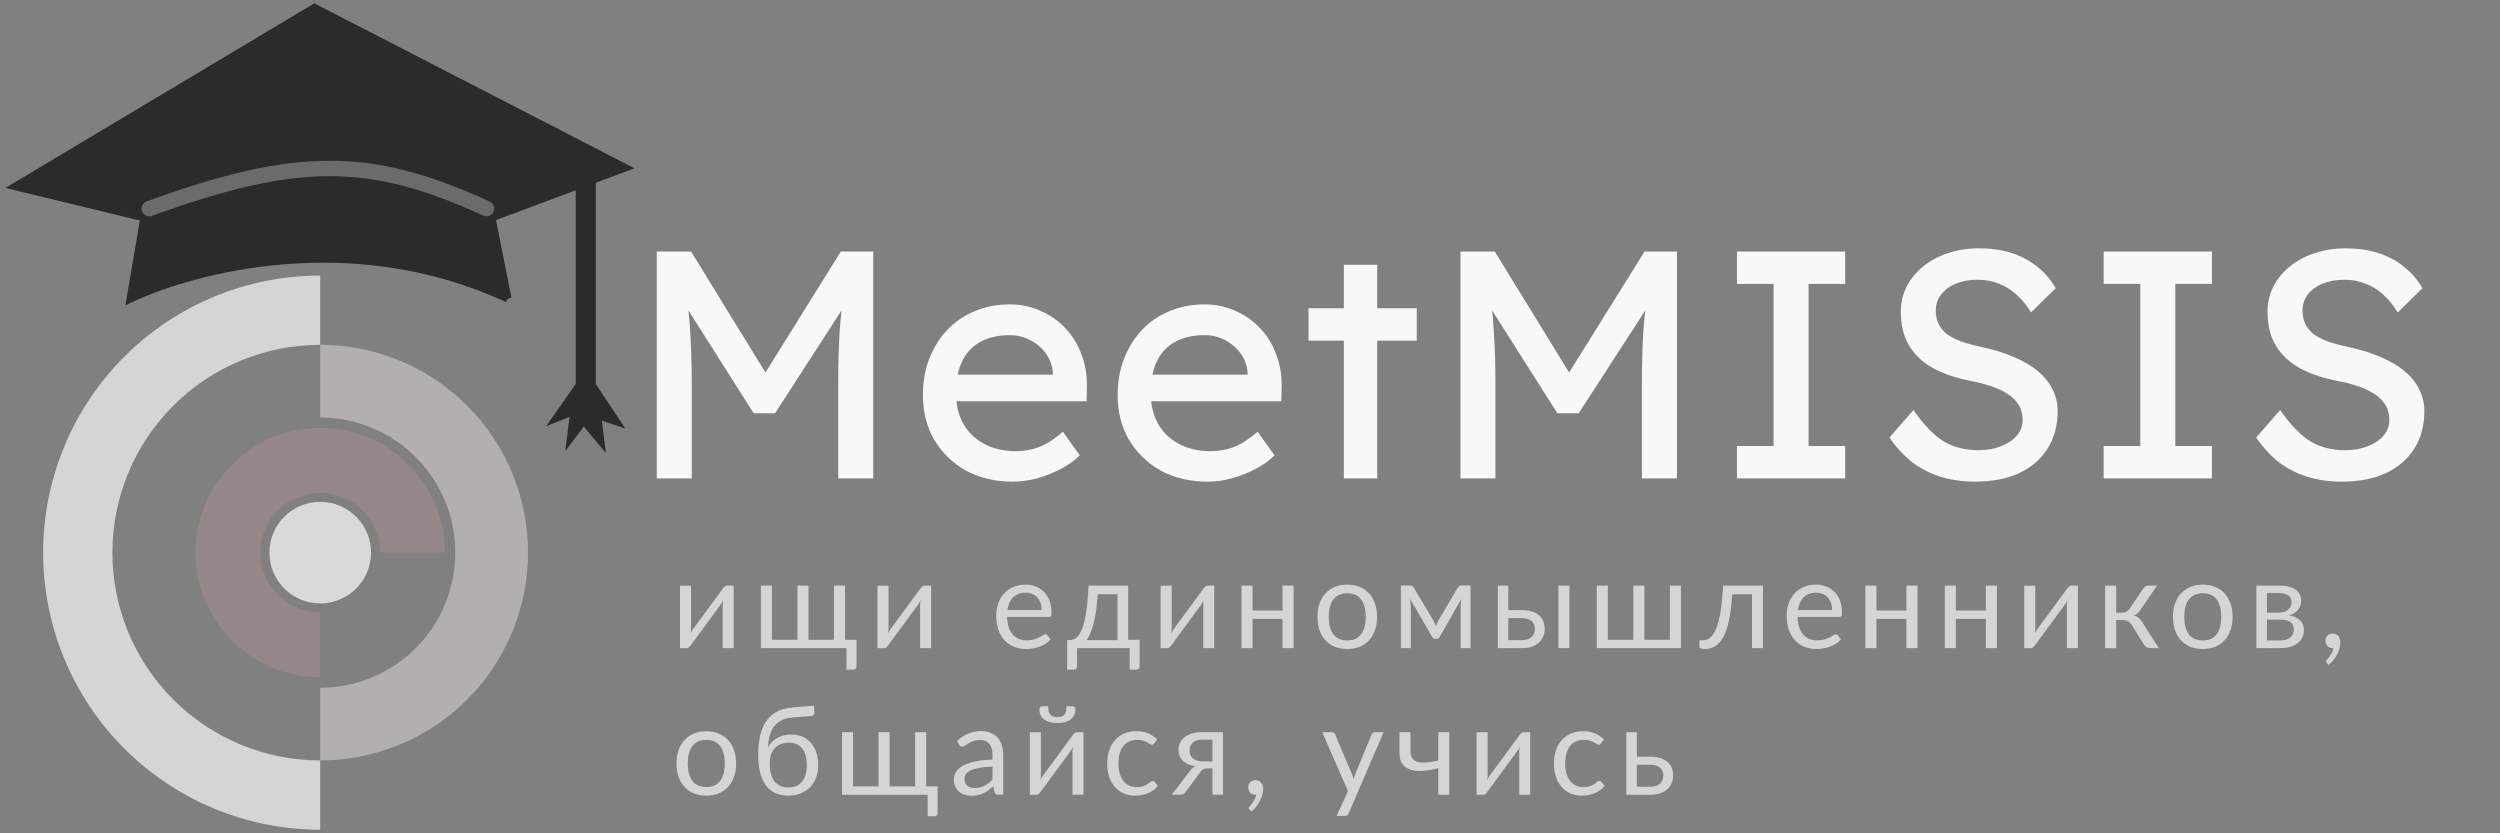 <svg width="324" height="108" viewBox="0 0 324 108" fill="none" xmlns="http://www.w3.org/2000/svg">
<rect x="0" y="0" width="324" height="108" fill="#808080" stroke="none"/>
<circle cx="41.5" cy="71.621" r="6.583" fill="#D9D9D9"/>
<path d="M57.659 71.621C57.659 68.425 56.711 65.301 54.936 62.644C53.16 59.986 50.636 57.915 47.684 56.692C44.731 55.469 41.482 55.149 38.348 55.773C35.213 56.396 32.334 57.935 30.074 60.195C27.814 62.455 26.275 65.334 25.651 68.469C25.028 71.603 25.348 74.852 26.571 77.805C27.794 80.758 29.865 83.281 32.523 85.057C35.18 86.832 38.304 87.78 41.5 87.78V79.377C39.966 79.377 38.466 78.923 37.191 78.07C35.915 77.218 34.921 76.007 34.334 74.589C33.747 73.172 33.593 71.613 33.893 70.108C34.192 68.603 34.931 67.221 36.016 66.137C37.1 65.052 38.482 64.313 39.987 64.014C41.491 63.715 43.051 63.868 44.468 64.455C45.886 65.042 47.097 66.036 47.949 67.312C48.801 68.588 49.256 70.087 49.256 71.621H57.659Z" fill="#958787"/>
<path d="M41.5 98.553C48.643 98.553 55.493 95.716 60.544 90.665C65.594 85.614 68.432 78.764 68.432 71.621C68.432 64.478 65.594 57.628 60.544 52.578C55.493 47.527 48.643 44.689 41.5 44.689L41.5 54.115C46.143 54.115 50.595 55.96 53.878 59.243C57.161 62.526 59.006 66.978 59.006 71.621C59.006 76.264 57.161 80.717 53.878 84C50.595 87.282 46.143 89.127 41.5 89.127L41.5 98.553Z" fill="#B2AFAF"/>
<path d="M41.5 107.53C31.977 107.53 22.843 103.747 16.109 97.013C9.374 90.278 5.591 81.145 5.591 71.621C5.591 62.098 9.374 52.964 16.108 46.23C22.843 39.495 31.976 35.712 41.5 35.712L41.5 44.689C34.357 44.689 27.507 47.527 22.456 52.578C17.406 57.628 14.568 64.478 14.568 71.621C14.568 78.764 17.406 85.614 22.456 90.665C27.507 95.716 34.357 98.553 41.5 98.553V107.53Z" fill="#D5D5D5"/>
<path d="M16.906 38.705C24.955 34.934 45.525 29.278 65.796 38.705L63.709 28.201L81 21.738L40.755 1L2 24.161L18.694 28.201L16.906 38.705Z" fill="#2B2B2B"/>
<path d="M65.796 38.705C45.525 29.278 24.955 34.934 16.906 38.705L18.694 28.201L2 24.161L40.755 1L81 21.738L63.709 28.201M65.796 38.705C64.127 30.302 63.709 28.201 63.709 28.201M65.796 38.705L63.709 28.201" stroke="#2B2B2B"/>
<path d="M76.212 22.246V50.076L78.606 53.667L76.811 53.068L77.11 55.462L75.614 53.667L74.716 54.864L75.015 52.47L73.519 53.068L75.614 50.076V22.246H76.212Z" fill="#2B2B2B"/>
<path d="M76.212 22.246C76.212 33.114 76.212 50.076 76.212 50.076M76.212 22.246H75.614V50.076L73.519 53.068L75.015 52.47L74.716 54.864L75.614 53.667L77.11 55.462L76.811 53.068L78.606 53.667L76.212 50.076M76.212 22.246V50.076" stroke="#2B2B2B" stroke-width="2"/>
<path d="M19.356 27.034C38.661 20.007 48.165 20.196 63.045 27.034" stroke="#6B6B6B" stroke-width="2" stroke-linecap="round"/>
<path d="M85.116 62V32.6H89.568L100.278 50.03L98.136 49.988L108.972 32.6H113.172V62H108.636V49.946C108.636 47.426 108.692 45.158 108.804 43.142C108.944 41.126 109.168 39.124 109.476 37.136L110.064 38.69L100.446 53.558H97.674L88.35 38.858L88.812 37.136C89.12 39.012 89.33 40.944 89.442 42.932C89.582 44.892 89.652 47.23 89.652 49.946V62H85.116ZM131.243 62.42C128.975 62.42 126.959 61.944 125.195 60.992C123.459 60.012 122.087 58.682 121.079 57.002C120.099 55.322 119.609 53.39 119.609 51.206C119.609 49.47 119.889 47.888 120.449 46.46C121.009 45.032 121.779 43.8 122.759 42.764C123.767 41.7 124.957 40.888 126.329 40.328C127.729 39.74 129.241 39.446 130.865 39.446C132.293 39.446 133.623 39.726 134.855 40.286C136.087 40.818 137.151 41.56 138.047 42.512C138.971 43.464 139.671 44.598 140.147 45.914C140.651 47.202 140.889 48.616 140.861 50.156L140.819 52.004H122.801L121.835 48.56H137.081L136.451 49.274V48.266C136.367 47.342 136.059 46.516 135.527 45.788C134.995 45.06 134.323 44.486 133.511 44.066C132.699 43.646 131.817 43.436 130.865 43.436C129.353 43.436 128.079 43.73 127.043 44.318C126.007 44.878 125.223 45.718 124.691 46.838C124.159 47.93 123.893 49.288 123.893 50.912C123.893 52.452 124.215 53.796 124.859 54.944C125.503 56.064 126.413 56.932 127.589 57.548C128.765 58.164 130.123 58.472 131.663 58.472C132.755 58.472 133.763 58.29 134.687 57.926C135.639 57.562 136.661 56.904 137.753 55.952L139.937 59.018C139.265 59.69 138.439 60.278 137.459 60.782C136.507 61.286 135.485 61.692 134.393 62C133.329 62.28 132.279 62.42 131.243 62.42ZM156.482 62.42C154.214 62.42 152.198 61.944 150.434 60.992C148.698 60.012 147.326 58.682 146.318 57.002C145.338 55.322 144.848 53.39 144.848 51.206C144.848 49.47 145.128 47.888 145.688 46.46C146.248 45.032 147.018 43.8 147.998 42.764C149.006 41.7 150.196 40.888 151.568 40.328C152.968 39.74 154.48 39.446 156.104 39.446C157.532 39.446 158.862 39.726 160.094 40.286C161.326 40.818 162.39 41.56 163.286 42.512C164.21 43.464 164.91 44.598 165.386 45.914C165.89 47.202 166.128 48.616 166.1 50.156L166.058 52.004H148.04L147.074 48.56H162.32L161.69 49.274V48.266C161.606 47.342 161.298 46.516 160.766 45.788C160.234 45.06 159.562 44.486 158.75 44.066C157.938 43.646 157.056 43.436 156.104 43.436C154.592 43.436 153.318 43.73 152.282 44.318C151.246 44.878 150.462 45.718 149.93 46.838C149.398 47.93 149.132 49.288 149.132 50.912C149.132 52.452 149.454 53.796 150.098 54.944C150.742 56.064 151.652 56.932 152.828 57.548C154.004 58.164 155.362 58.472 156.902 58.472C157.994 58.472 159.002 58.29 159.926 57.926C160.878 57.562 161.9 56.904 162.992 55.952L165.176 59.018C164.504 59.69 163.678 60.278 162.698 60.782C161.746 61.286 160.724 61.692 159.632 62C158.568 62.28 157.518 62.42 156.482 62.42ZM174.162 62V34.322H178.488V62H174.162ZM169.584 44.15V39.95H183.612V44.15H169.584ZM189.273 62V32.6H193.725L204.435 50.03L202.293 49.988L213.129 32.6H217.329V62H212.793V49.946C212.793 47.426 212.849 45.158 212.961 43.142C213.101 41.126 213.325 39.124 213.633 37.136L214.221 38.69L204.603 53.558H201.831L192.507 38.858L192.969 37.136C193.277 39.012 193.487 40.944 193.599 42.932C193.739 44.892 193.809 47.23 193.809 49.946V62H189.273ZM225.11 62V57.8H229.856V36.8H225.11V32.6H239.138V36.8H234.392V57.8H239.138V62H225.11ZM255.96 62.42C254.364 62.42 252.88 62.21 251.508 61.79C250.164 61.37 248.932 60.74 247.812 59.9C246.72 59.032 245.74 57.968 244.872 56.708L247.98 53.138C249.352 55.098 250.668 56.456 251.928 57.212C253.188 57.968 254.686 58.346 256.422 58.346C257.486 58.346 258.452 58.178 259.32 57.842C260.188 57.506 260.874 57.044 261.378 56.456C261.882 55.868 262.134 55.196 262.134 54.44C262.134 53.936 262.05 53.46 261.882 53.012C261.714 52.564 261.448 52.158 261.084 51.794C260.748 51.43 260.3 51.094 259.74 50.786C259.208 50.478 258.578 50.212 257.85 49.988C257.122 49.736 256.282 49.526 255.33 49.358C253.818 49.05 252.502 48.644 251.382 48.14C250.262 47.636 249.324 47.006 248.568 46.25C247.812 45.494 247.252 44.64 246.888 43.688C246.524 42.708 246.342 41.616 246.342 40.412C246.342 39.236 246.594 38.144 247.098 37.136C247.63 36.128 248.344 35.26 249.24 34.532C250.164 33.776 251.242 33.202 252.474 32.81C253.706 32.39 255.036 32.18 256.464 32.18C257.976 32.18 259.362 32.376 260.622 32.768C261.882 33.16 263.002 33.748 263.982 34.532C264.962 35.288 265.774 36.226 266.418 37.346L263.226 40.496C262.666 39.572 262.036 38.802 261.336 38.186C260.636 37.542 259.866 37.066 259.026 36.758C258.186 36.422 257.29 36.254 256.338 36.254C255.246 36.254 254.294 36.422 253.482 36.758C252.67 37.094 252.026 37.57 251.55 38.186C251.102 38.774 250.878 39.474 250.878 40.286C250.878 40.874 250.99 41.42 251.214 41.924C251.438 42.4 251.774 42.834 252.222 43.226C252.698 43.59 253.328 43.926 254.112 44.234C254.896 44.514 255.834 44.766 256.926 44.99C258.466 45.326 259.838 45.76 261.042 46.292C262.246 46.796 263.268 47.398 264.108 48.098C264.948 48.798 265.578 49.582 265.998 50.45C266.446 51.318 266.67 52.256 266.67 53.264C266.67 55.14 266.236 56.764 265.368 58.136C264.5 59.508 263.268 60.572 261.672 61.328C260.076 62.056 258.172 62.42 255.96 62.42ZM272.635 62V57.8H277.381V36.8H272.635V32.6H286.663V36.8H281.917V57.8H286.663V62H272.635ZM303.486 62.42C301.89 62.42 300.406 62.21 299.034 61.79C297.69 61.37 296.458 60.74 295.338 59.9C294.246 59.032 293.266 57.968 292.398 56.708L295.506 53.138C296.878 55.098 298.194 56.456 299.454 57.212C300.714 57.968 302.212 58.346 303.948 58.346C305.012 58.346 305.978 58.178 306.846 57.842C307.714 57.506 308.4 57.044 308.904 56.456C309.408 55.868 309.66 55.196 309.66 54.44C309.66 53.936 309.576 53.46 309.408 53.012C309.24 52.564 308.974 52.158 308.61 51.794C308.274 51.43 307.826 51.094 307.266 50.786C306.734 50.478 306.104 50.212 305.376 49.988C304.648 49.736 303.808 49.526 302.856 49.358C301.344 49.05 300.028 48.644 298.908 48.14C297.788 47.636 296.85 47.006 296.094 46.25C295.338 45.494 294.778 44.64 294.414 43.688C294.05 42.708 293.868 41.616 293.868 40.412C293.868 39.236 294.12 38.144 294.624 37.136C295.156 36.128 295.87 35.26 296.766 34.532C297.69 33.776 298.768 33.202 300 32.81C301.232 32.39 302.562 32.18 303.99 32.18C305.502 32.18 306.888 32.376 308.148 32.768C309.408 33.16 310.528 33.748 311.508 34.532C312.488 35.288 313.3 36.226 313.944 37.346L310.752 40.496C310.192 39.572 309.562 38.802 308.862 38.186C308.162 37.542 307.392 37.066 306.552 36.758C305.712 36.422 304.816 36.254 303.864 36.254C302.772 36.254 301.82 36.422 301.008 36.758C300.196 37.094 299.552 37.57 299.076 38.186C298.628 38.774 298.404 39.474 298.404 40.286C298.404 40.874 298.516 41.42 298.74 41.924C298.964 42.4 299.3 42.834 299.748 43.226C300.224 43.59 300.854 43.926 301.638 44.234C302.422 44.514 303.36 44.766 304.452 44.99C305.992 45.326 307.364 45.76 308.568 46.292C309.772 46.796 310.794 47.398 311.634 48.098C312.474 48.798 313.104 49.582 313.524 50.45C313.972 51.318 314.196 52.256 314.196 53.264C314.196 55.14 313.762 56.764 312.894 58.136C312.026 59.508 310.794 60.572 309.198 61.328C307.602 62.056 305.698 62.42 303.486 62.42Z" fill="#F8F8F8"/>
<path d="M95.08 75.896V84H93.656V78.496C93.656 78.389 93.661 78.275 93.672 78.152C93.683 78.029 93.696 77.907 93.712 77.784C93.664 77.891 93.616 77.989 93.568 78.08C93.52 78.171 93.469 78.253 93.416 78.328L89.504 83.648C89.445 83.733 89.371 83.816 89.28 83.896C89.195 83.971 89.099 84.008 88.992 84.008H88.128V75.904H89.56V81.408C89.56 81.509 89.555 81.621 89.544 81.744C89.533 81.861 89.52 81.981 89.504 82.104C89.552 82.003 89.6 81.909 89.648 81.824C89.696 81.733 89.744 81.651 89.792 81.576L93.704 76.256C93.763 76.171 93.837 76.091 93.928 76.016C94.019 75.936 94.117 75.896 94.224 75.896H95.08ZM111.003 82.92V86.352C111.003 86.491 110.963 86.597 110.883 86.672C110.808 86.752 110.71 86.792 110.587 86.792H109.707V84H98.611V75.896H100.043V82.92H103.347V75.896H104.779V82.92H108.083V75.896H109.515V82.92H111.003ZM120.671 75.896V84H119.247V78.496C119.247 78.389 119.253 78.275 119.263 78.152C119.274 78.029 119.287 77.907 119.303 77.784C119.255 77.891 119.207 77.989 119.159 78.08C119.111 78.171 119.061 78.253 119.007 78.328L115.095 83.648C115.037 83.733 114.962 83.816 114.871 83.896C114.786 83.971 114.69 84.008 114.583 84.008H113.719V75.904H115.151V81.408C115.151 81.509 115.146 81.621 115.135 81.744C115.125 81.861 115.111 81.981 115.095 82.104C115.143 82.003 115.191 81.909 115.239 81.824C115.287 81.733 115.335 81.651 115.383 81.576L119.295 76.256C119.354 76.171 119.429 76.091 119.519 76.016C119.61 75.936 119.709 75.896 119.815 75.896H120.671ZM135 79.064C135 78.733 134.952 78.432 134.856 78.16C134.765 77.883 134.629 77.645 134.448 77.448C134.272 77.245 134.056 77.091 133.8 76.984C133.544 76.872 133.253 76.816 132.928 76.816C132.245 76.816 131.704 77.016 131.304 77.416C130.909 77.811 130.664 78.36 130.568 79.064H135ZM136.152 82.864C135.976 83.077 135.765 83.264 135.52 83.424C135.275 83.579 135.011 83.707 134.728 83.808C134.451 83.909 134.163 83.984 133.864 84.032C133.565 84.085 133.269 84.112 132.976 84.112C132.416 84.112 131.899 84.019 131.424 83.832C130.955 83.64 130.547 83.363 130.2 83C129.859 82.632 129.592 82.179 129.4 81.64C129.208 81.101 129.112 80.483 129.112 79.784C129.112 79.219 129.197 78.691 129.368 78.2C129.544 77.709 129.795 77.285 130.12 76.928C130.445 76.565 130.843 76.283 131.312 76.08C131.781 75.872 132.309 75.768 132.896 75.768C133.381 75.768 133.829 75.851 134.24 76.016C134.656 76.176 135.013 76.411 135.312 76.72C135.616 77.024 135.853 77.403 136.024 77.856C136.195 78.304 136.28 78.816 136.28 79.392C136.28 79.616 136.256 79.765 136.208 79.84C136.16 79.915 136.069 79.952 135.936 79.952H130.52C130.536 80.464 130.605 80.909 130.728 81.288C130.856 81.667 131.032 81.984 131.256 82.24C131.48 82.491 131.747 82.68 132.056 82.808C132.365 82.931 132.712 82.992 133.096 82.992C133.453 82.992 133.76 82.952 134.016 82.872C134.277 82.787 134.501 82.696 134.688 82.6C134.875 82.504 135.029 82.416 135.152 82.336C135.28 82.251 135.389 82.208 135.48 82.208C135.597 82.208 135.688 82.253 135.752 82.344L136.152 82.864ZM144.831 82.96V77.016H142.263C142.209 77.848 142.135 78.584 142.039 79.224C141.943 79.864 141.831 80.427 141.703 80.912C141.58 81.392 141.441 81.8 141.287 82.136C141.137 82.472 140.98 82.747 140.815 82.96H144.831ZM147.695 82.92V86.352C147.695 86.491 147.655 86.597 147.575 86.672C147.5 86.752 147.401 86.792 147.279 86.792H146.407V84H139.591V86.384C139.591 86.485 139.559 86.579 139.495 86.664C139.436 86.749 139.337 86.792 139.199 86.792H138.303V82.96H138.567C138.753 82.96 138.937 82.928 139.119 82.864C139.305 82.8 139.484 82.68 139.655 82.504C139.825 82.323 139.985 82.069 140.135 81.744C140.289 81.419 140.428 80.995 140.551 80.472C140.673 79.949 140.78 79.315 140.871 78.568C140.961 77.816 141.033 76.925 141.087 75.896H146.215V82.92H147.695ZM157.369 75.896V84H155.945V78.496C155.945 78.389 155.951 78.275 155.961 78.152C155.972 78.029 155.985 77.907 156.001 77.784C155.953 77.891 155.905 77.989 155.857 78.08C155.809 78.171 155.759 78.253 155.705 78.328L151.793 83.648C151.735 83.733 151.66 83.816 151.569 83.896C151.484 83.971 151.388 84.008 151.281 84.008H150.417V75.904H151.849V81.408C151.849 81.509 151.844 81.621 151.833 81.744C151.823 81.861 151.809 81.981 151.793 82.104C151.841 82.003 151.889 81.909 151.937 81.824C151.985 81.733 152.033 81.651 152.081 81.576L155.993 76.256C156.052 76.171 156.127 76.091 156.217 76.016C156.308 75.936 156.407 75.896 156.513 75.896H157.369ZM167.652 75.896V84H166.22V80.208H162.332V84H160.9V75.896H162.332V79.128H166.22V75.896H167.652ZM174.612 75.768C175.204 75.768 175.737 75.867 176.212 76.064C176.687 76.261 177.092 76.541 177.428 76.904C177.764 77.267 178.02 77.707 178.196 78.224C178.377 78.736 178.468 79.309 178.468 79.944C178.468 80.584 178.377 81.16 178.196 81.672C178.02 82.184 177.764 82.621 177.428 82.984C177.092 83.347 176.687 83.627 176.212 83.824C175.737 84.016 175.204 84.112 174.612 84.112C174.015 84.112 173.476 84.016 172.996 83.824C172.521 83.627 172.116 83.347 171.78 82.984C171.444 82.621 171.185 82.184 171.004 81.672C170.828 81.16 170.74 80.584 170.74 79.944C170.74 79.309 170.828 78.736 171.004 78.224C171.185 77.707 171.444 77.267 171.78 76.904C172.116 76.541 172.521 76.261 172.996 76.064C173.476 75.867 174.015 75.768 174.612 75.768ZM174.612 83C175.412 83 176.009 82.733 176.404 82.2C176.799 81.661 176.996 80.912 176.996 79.952C176.996 78.987 176.799 78.235 176.404 77.696C176.009 77.157 175.412 76.888 174.612 76.888C174.207 76.888 173.852 76.957 173.548 77.096C173.249 77.235 172.999 77.435 172.796 77.696C172.599 77.957 172.449 78.28 172.348 78.664C172.252 79.043 172.204 79.472 172.204 79.952C172.204 80.912 172.401 81.661 172.796 82.2C173.196 82.733 173.801 83 174.612 83ZM190.586 75.872V84H189.298V78.616C189.298 78.467 189.306 78.301 189.322 78.12C189.344 77.933 189.37 77.76 189.402 77.6L186.586 82.536C186.544 82.616 186.488 82.68 186.418 82.728C186.349 82.776 186.269 82.8 186.178 82.8H186.018C185.928 82.8 185.845 82.776 185.77 82.728C185.701 82.68 185.645 82.616 185.602 82.536L182.738 77.584C182.765 77.744 182.789 77.92 182.81 78.112C182.832 78.299 182.842 78.467 182.842 78.616V84H181.554V75.872H182.698C182.8 75.872 182.898 75.896 182.994 75.944C183.09 75.987 183.173 76.069 183.242 76.192L185.77 80.416C185.893 80.661 186.002 80.92 186.098 81.192C186.189 80.909 186.296 80.651 186.418 80.416L188.898 76.192C188.968 76.064 189.05 75.979 189.146 75.936C189.242 75.893 189.341 75.872 189.442 75.872H190.586ZM197.228 82.96C197.516 82.96 197.764 82.925 197.972 82.856C198.185 82.781 198.361 82.68 198.5 82.552C198.638 82.419 198.742 82.264 198.812 82.088C198.881 81.912 198.916 81.72 198.916 81.512C198.916 81.32 198.886 81.141 198.828 80.976C198.769 80.805 198.67 80.656 198.532 80.528C198.398 80.4 198.222 80.299 198.004 80.224C197.785 80.149 197.518 80.112 197.204 80.112H195.476V82.96H197.228ZM197.204 79.072C197.764 79.072 198.233 79.139 198.612 79.272C198.996 79.405 199.302 79.584 199.532 79.808C199.766 80.032 199.934 80.291 200.036 80.584C200.137 80.877 200.188 81.181 200.188 81.496C200.188 81.859 200.124 82.195 199.996 82.504C199.868 82.808 199.678 83.072 199.428 83.296C199.177 83.515 198.868 83.688 198.5 83.816C198.132 83.939 197.708 84 197.228 84H194.116V75.896H195.476V79.072H197.204ZM203.396 75.896V84H201.972V75.896H203.396ZM217.846 75.896V84H206.942V75.896H208.374V82.92H211.678V75.896H213.11V82.92H216.414V75.896H217.846ZM228.483 84H227.059V77.016H224.499C224.435 78.045 224.339 78.936 224.211 79.688C224.083 80.435 223.928 81.072 223.747 81.6C223.571 82.123 223.371 82.549 223.147 82.88C222.928 83.205 222.696 83.459 222.451 83.64C222.211 83.821 221.96 83.944 221.699 84.008C221.443 84.072 221.187 84.104 220.931 84.104C220.477 84.104 220.251 84.032 220.251 83.888V82.984H220.667C220.848 82.984 221.032 82.952 221.219 82.888C221.405 82.824 221.587 82.701 221.763 82.52C221.944 82.339 222.117 82.085 222.283 81.76C222.448 81.429 222.597 81.003 222.731 80.48C222.869 79.952 222.987 79.315 223.083 78.568C223.184 77.816 223.261 76.925 223.315 75.896H228.483V84ZM237.442 79.064C237.442 78.733 237.394 78.432 237.298 78.16C237.207 77.883 237.071 77.645 236.89 77.448C236.714 77.245 236.498 77.091 236.242 76.984C235.986 76.872 235.695 76.816 235.37 76.816C234.687 76.816 234.146 77.016 233.746 77.416C233.351 77.811 233.106 78.36 233.01 79.064H237.442ZM238.594 82.864C238.418 83.077 238.207 83.264 237.962 83.424C237.717 83.579 237.453 83.707 237.17 83.808C236.893 83.909 236.605 83.984 236.306 84.032C236.007 84.085 235.711 84.112 235.418 84.112C234.858 84.112 234.341 84.019 233.866 83.832C233.397 83.64 232.989 83.363 232.642 83C232.301 82.632 232.034 82.179 231.842 81.64C231.65 81.101 231.554 80.483 231.554 79.784C231.554 79.219 231.639 78.691 231.81 78.2C231.986 77.709 232.237 77.285 232.562 76.928C232.887 76.565 233.285 76.283 233.754 76.08C234.223 75.872 234.751 75.768 235.338 75.768C235.823 75.768 236.271 75.851 236.682 76.016C237.098 76.176 237.455 76.411 237.754 76.72C238.058 77.024 238.295 77.403 238.466 77.856C238.637 78.304 238.722 78.816 238.722 79.392C238.722 79.616 238.698 79.765 238.65 79.84C238.602 79.915 238.511 79.952 238.378 79.952H232.962C232.978 80.464 233.047 80.909 233.17 81.288C233.298 81.667 233.474 81.984 233.698 82.24C233.922 82.491 234.189 82.68 234.498 82.808C234.807 82.931 235.154 82.992 235.538 82.992C235.895 82.992 236.202 82.952 236.458 82.872C236.719 82.787 236.943 82.696 237.13 82.6C237.317 82.504 237.471 82.416 237.594 82.336C237.722 82.251 237.831 82.208 237.922 82.208C238.039 82.208 238.13 82.253 238.194 82.344L238.594 82.864ZM248.503 75.896V84H247.071V80.208H243.183V84H241.751V75.896H243.183V79.128H247.071V75.896H248.503ZM258.799 75.896V84H257.367V80.208H253.479V84H252.047V75.896H253.479V79.128H257.367V75.896H258.799ZM269.294 75.896V84H267.87V78.496C267.87 78.389 267.876 78.275 267.886 78.152C267.897 78.029 267.91 77.907 267.926 77.784C267.878 77.891 267.83 77.989 267.782 78.08C267.734 78.171 267.684 78.253 267.63 78.328L263.718 83.648C263.66 83.733 263.585 83.816 263.494 83.896C263.409 83.971 263.313 84.008 263.206 84.008H262.342V75.904H263.774V81.408C263.774 81.509 263.769 81.621 263.758 81.744C263.748 81.861 263.734 81.981 263.718 82.104C263.766 82.003 263.814 81.909 263.862 81.824C263.91 81.733 263.958 81.651 264.006 81.576L267.918 76.256C267.977 76.171 268.052 76.091 268.142 76.016C268.233 75.936 268.332 75.896 268.438 75.896H269.294ZM277.745 76.296C277.82 76.179 277.919 76.083 278.041 76.008C278.164 75.933 278.295 75.896 278.433 75.896H279.545L277.441 78.984C277.313 79.181 277.18 79.344 277.041 79.472C276.903 79.595 276.732 79.691 276.529 79.76C276.785 79.829 277.001 79.939 277.177 80.088C277.353 80.232 277.511 80.419 277.649 80.648L279.777 84H278.785C278.529 84 278.332 83.957 278.193 83.872C278.055 83.787 277.935 83.664 277.833 83.504L276.257 80.984C276.007 80.568 275.631 80.36 275.129 80.36H274.257V84.008H272.825V75.896H274.257V79.4H275.025C275.452 79.4 275.785 79.219 276.025 78.856L277.745 76.296ZM285.49 75.768C286.082 75.768 286.616 75.867 287.09 76.064C287.565 76.261 287.97 76.541 288.306 76.904C288.642 77.267 288.898 77.707 289.074 78.224C289.256 78.736 289.346 79.309 289.346 79.944C289.346 80.584 289.256 81.16 289.074 81.672C288.898 82.184 288.642 82.621 288.306 82.984C287.97 83.347 287.565 83.627 287.09 83.824C286.616 84.016 286.082 84.112 285.49 84.112C284.893 84.112 284.354 84.016 283.874 83.824C283.4 83.627 282.994 83.347 282.658 82.984C282.322 82.621 282.064 82.184 281.882 81.672C281.706 81.16 281.618 80.584 281.618 79.944C281.618 79.309 281.706 78.736 281.882 78.224C282.064 77.707 282.322 77.267 282.658 76.904C282.994 76.541 283.4 76.261 283.874 76.064C284.354 75.867 284.893 75.768 285.49 75.768ZM285.49 83C286.29 83 286.888 82.733 287.282 82.2C287.677 81.661 287.874 80.912 287.874 79.952C287.874 78.987 287.677 78.235 287.282 77.696C286.888 77.157 286.29 76.888 285.49 76.888C285.085 76.888 284.73 76.957 284.426 77.096C284.128 77.235 283.877 77.435 283.674 77.696C283.477 77.957 283.328 78.28 283.226 78.664C283.13 79.043 283.082 79.472 283.082 79.952C283.082 80.912 283.28 81.661 283.674 82.2C284.074 82.733 284.68 83 285.49 83ZM295.544 83C296.078 83 296.499 82.877 296.808 82.632C297.118 82.381 297.272 82.04 297.272 81.608C297.272 81.416 297.243 81.243 297.184 81.088C297.126 80.928 297.03 80.789 296.896 80.672C296.763 80.555 296.584 80.464 296.36 80.4C296.142 80.336 295.872 80.304 295.552 80.304H293.8V83H295.544ZM293.8 76.856V79.4H295.36C295.595 79.4 295.811 79.368 296.008 79.304C296.211 79.235 296.384 79.141 296.528 79.024C296.672 78.901 296.784 78.757 296.864 78.592C296.944 78.421 296.984 78.235 296.984 78.032C296.984 77.883 296.958 77.739 296.904 77.6C296.851 77.456 296.76 77.331 296.632 77.224C296.504 77.112 296.336 77.024 296.128 76.96C295.92 76.891 295.664 76.856 295.36 76.856H293.8ZM295.4 75.896C295.902 75.896 296.331 75.947 296.688 76.048C297.046 76.149 297.339 76.288 297.568 76.464C297.798 76.635 297.966 76.837 298.072 77.072C298.179 77.307 298.232 77.557 298.232 77.824C298.232 78 298.208 78.184 298.16 78.376C298.112 78.568 298.027 78.752 297.904 78.928C297.787 79.104 297.624 79.264 297.416 79.408C297.214 79.547 296.958 79.656 296.648 79.736C297.267 79.843 297.744 80.059 298.08 80.384C298.416 80.704 298.584 81.128 298.584 81.656C298.584 82.051 298.504 82.395 298.344 82.688C298.19 82.976 297.974 83.219 297.696 83.416C297.424 83.613 297.104 83.76 296.736 83.856C296.368 83.952 295.974 84 295.552 84H292.432V75.896H295.4ZM301.562 85.936C301.519 85.899 301.49 85.864 301.474 85.832C301.458 85.8 301.45 85.76 301.45 85.712C301.45 85.675 301.461 85.637 301.482 85.6C301.509 85.563 301.538 85.528 301.57 85.496C301.623 85.437 301.69 85.36 301.77 85.264C301.855 85.168 301.941 85.053 302.026 84.92C302.111 84.792 302.189 84.648 302.258 84.488C302.333 84.333 302.386 84.168 302.418 83.992C302.402 83.997 302.383 84 302.362 84C302.346 84 302.33 84 302.314 84C302.037 84 301.81 83.909 301.634 83.728C301.463 83.541 301.378 83.304 301.378 83.016C301.378 82.765 301.463 82.552 301.634 82.376C301.81 82.2 302.042 82.112 302.33 82.112C302.49 82.112 302.631 82.141 302.754 82.2C302.877 82.259 302.978 82.341 303.058 82.448C303.143 82.549 303.207 82.669 303.25 82.808C303.293 82.941 303.314 83.088 303.314 83.248C303.314 83.488 303.279 83.739 303.21 84C303.146 84.256 303.047 84.509 302.914 84.76C302.786 85.016 302.629 85.264 302.442 85.504C302.255 85.744 302.042 85.965 301.802 86.168L301.562 85.936ZM91.544 94.768C92.136 94.768 92.669 94.867 93.144 95.064C93.619 95.261 94.024 95.541 94.36 95.904C94.696 96.267 94.952 96.707 95.128 97.224C95.309 97.736 95.4 98.309 95.4 98.944C95.4 99.584 95.309 100.16 95.128 100.672C94.952 101.184 94.696 101.621 94.36 101.984C94.024 102.347 93.619 102.627 93.144 102.824C92.669 103.016 92.136 103.112 91.544 103.112C90.947 103.112 90.408 103.016 89.928 102.824C89.453 102.627 89.048 102.347 88.712 101.984C88.376 101.621 88.117 101.184 87.936 100.672C87.76 100.16 87.672 99.584 87.672 98.944C87.672 98.309 87.76 97.736 87.936 97.224C88.117 96.707 88.376 96.267 88.712 95.904C89.048 95.541 89.453 95.261 89.928 95.064C90.408 94.867 90.947 94.768 91.544 94.768ZM91.544 102C92.344 102 92.941 101.733 93.336 101.2C93.731 100.661 93.928 99.912 93.928 98.952C93.928 97.987 93.731 97.235 93.336 96.696C92.941 96.157 92.344 95.888 91.544 95.888C91.139 95.888 90.784 95.957 90.48 96.096C90.181 96.235 89.931 96.435 89.728 96.696C89.531 96.957 89.381 97.28 89.28 97.664C89.184 98.043 89.136 98.472 89.136 98.952C89.136 99.912 89.333 100.661 89.728 101.2C90.128 101.733 90.733 102 91.544 102ZM102.142 102.056C102.942 102.056 103.545 101.803 103.95 101.296C104.361 100.784 104.566 100.069 104.566 99.152C104.566 98.24 104.369 97.528 103.974 97.016C103.585 96.504 102.998 96.248 102.214 96.248C101.835 96.248 101.494 96.309 101.19 96.432C100.886 96.549 100.627 96.723 100.414 96.952C100.206 97.181 100.043 97.464 99.926 97.8C99.814 98.136 99.758 98.52 99.758 98.952C99.758 99.437 99.809 99.872 99.91 100.256C100.011 100.64 100.161 100.965 100.358 101.232C100.561 101.499 100.809 101.704 101.102 101.848C101.401 101.987 101.747 102.056 102.142 102.056ZM102.694 92.992C102.15 93.04 101.683 93.16 101.294 93.352C100.91 93.544 100.59 93.805 100.334 94.136C100.078 94.461 99.886 94.853 99.758 95.312C99.63 95.771 99.555 96.288 99.534 96.864C99.662 96.608 99.828 96.379 100.03 96.176C100.233 95.968 100.465 95.792 100.726 95.648C100.987 95.499 101.27 95.387 101.574 95.312C101.883 95.232 102.211 95.192 102.558 95.192C103.097 95.192 103.579 95.288 104.006 95.48C104.438 95.667 104.803 95.933 105.102 96.28C105.406 96.627 105.638 97.045 105.798 97.536C105.958 98.021 106.038 98.56 106.038 99.152C106.038 99.755 105.945 100.301 105.758 100.792C105.577 101.277 105.315 101.693 104.974 102.04C104.633 102.381 104.222 102.645 103.742 102.832C103.267 103.019 102.734 103.112 102.142 103.112C101.598 103.112 101.089 103.021 100.614 102.84C100.139 102.659 99.729 102.36 99.382 101.944C99.035 101.528 98.761 100.981 98.558 100.304C98.361 99.621 98.262 98.781 98.262 97.784C98.262 96.931 98.34 96.147 98.494 95.432C98.649 94.717 98.897 94.096 99.238 93.568C99.585 93.04 100.03 92.616 100.574 92.296C101.123 91.971 101.79 91.773 102.574 91.704L105.47 91.456L105.55 92.192C105.566 92.357 105.542 92.496 105.478 92.608C105.414 92.72 105.299 92.781 105.134 92.792L102.694 92.992ZM121.517 101.92V105.352C121.517 105.491 121.477 105.597 121.398 105.672C121.323 105.752 121.224 105.792 121.102 105.792H120.222V103H109.125V94.896H110.557V101.92H113.861V94.896H115.293V101.92H118.597V94.896H120.03V101.92H121.517ZM128.626 99.352C127.97 99.373 127.41 99.427 126.946 99.512C126.487 99.592 126.111 99.699 125.818 99.832C125.53 99.965 125.319 100.123 125.186 100.304C125.058 100.485 124.994 100.688 124.994 100.912C124.994 101.125 125.028 101.309 125.098 101.464C125.167 101.619 125.26 101.747 125.378 101.848C125.5 101.944 125.642 102.016 125.802 102.064C125.967 102.107 126.143 102.128 126.33 102.128C126.58 102.128 126.81 102.104 127.018 102.056C127.226 102.003 127.42 101.928 127.602 101.832C127.788 101.736 127.964 101.621 128.13 101.488C128.3 101.355 128.466 101.203 128.626 101.032V99.352ZM124.026 96.04C124.474 95.608 124.956 95.285 125.474 95.072C125.991 94.859 126.564 94.752 127.194 94.752C127.647 94.752 128.05 94.827 128.402 94.976C128.754 95.125 129.05 95.333 129.29 95.6C129.53 95.867 129.711 96.189 129.834 96.568C129.956 96.947 130.018 97.363 130.018 97.816V103H129.386C129.247 103 129.14 102.979 129.066 102.936C128.991 102.888 128.932 102.797 128.89 102.664L128.73 101.896C128.516 102.093 128.308 102.269 128.106 102.424C127.903 102.573 127.69 102.701 127.466 102.808C127.242 102.909 127.002 102.987 126.746 103.04C126.495 103.099 126.215 103.128 125.906 103.128C125.591 103.128 125.295 103.085 125.018 103C124.74 102.909 124.498 102.776 124.29 102.6C124.087 102.424 123.924 102.203 123.802 101.936C123.684 101.664 123.626 101.344 123.626 100.976C123.626 100.656 123.714 100.349 123.89 100.056C124.066 99.757 124.351 99.493 124.746 99.264C125.14 99.035 125.655 98.848 126.29 98.704C126.924 98.555 127.703 98.469 128.626 98.448V97.816C128.626 97.187 128.49 96.712 128.218 96.392C127.946 96.067 127.548 95.904 127.026 95.904C126.674 95.904 126.378 95.949 126.138 96.04C125.903 96.125 125.698 96.224 125.522 96.336C125.351 96.443 125.202 96.541 125.074 96.632C124.951 96.717 124.828 96.76 124.706 96.76C124.61 96.76 124.527 96.736 124.458 96.688C124.388 96.635 124.33 96.571 124.282 96.496L124.026 96.04ZM140.419 94.896V103H138.995V97.496C138.995 97.389 139 97.275 139.011 97.152C139.021 97.029 139.035 96.907 139.051 96.784C139.003 96.891 138.955 96.989 138.907 97.08C138.859 97.171 138.808 97.253 138.755 97.328L134.843 102.648C134.784 102.733 134.709 102.816 134.619 102.896C134.533 102.971 134.437 103.008 134.331 103.008H133.467V94.904H134.899V100.408C134.899 100.509 134.893 100.621 134.883 100.744C134.872 100.861 134.859 100.981 134.843 101.104C134.891 101.003 134.939 100.909 134.987 100.824C135.035 100.733 135.083 100.651 135.131 100.576L139.043 95.256C139.101 95.171 139.176 95.091 139.267 95.016C139.357 94.936 139.456 94.896 139.563 94.896H140.419ZM137.035 92.936C137.253 92.936 137.437 92.912 137.587 92.864C137.736 92.811 137.856 92.728 137.947 92.616C138.043 92.504 138.112 92.36 138.155 92.184C138.197 92.008 138.219 91.792 138.219 91.536H139.051C139.152 91.536 139.229 91.581 139.283 91.672C139.336 91.763 139.363 91.861 139.363 91.968C139.363 92.235 139.309 92.475 139.203 92.688C139.096 92.901 138.941 93.085 138.739 93.24C138.541 93.389 138.299 93.504 138.011 93.584C137.723 93.664 137.397 93.704 137.035 93.704C136.672 93.704 136.347 93.664 136.059 93.584C135.771 93.504 135.525 93.389 135.323 93.24C135.125 93.085 134.973 92.901 134.867 92.688C134.76 92.475 134.707 92.235 134.707 91.968C134.707 91.861 134.733 91.763 134.787 91.672C134.84 91.581 134.917 91.536 135.019 91.536H135.851C135.851 91.792 135.872 92.008 135.915 92.184C135.957 92.36 136.024 92.504 136.115 92.616C136.211 92.728 136.333 92.811 136.483 92.864C136.632 92.912 136.816 92.936 137.035 92.936ZM149.59 96.336C149.547 96.395 149.505 96.44 149.462 96.472C149.419 96.504 149.361 96.52 149.286 96.52C149.206 96.52 149.118 96.488 149.022 96.424C148.926 96.355 148.806 96.28 148.662 96.2C148.523 96.12 148.35 96.048 148.142 95.984C147.939 95.915 147.689 95.88 147.39 95.88C146.99 95.88 146.638 95.952 146.334 96.096C146.03 96.235 145.774 96.437 145.566 96.704C145.363 96.971 145.209 97.293 145.102 97.672C145.001 98.051 144.95 98.475 144.95 98.944C144.95 99.435 145.006 99.872 145.118 100.256C145.23 100.635 145.387 100.955 145.59 101.216C145.798 101.472 146.046 101.669 146.334 101.808C146.627 101.941 146.955 102.008 147.318 102.008C147.665 102.008 147.95 101.968 148.174 101.888C148.398 101.803 148.582 101.709 148.726 101.608C148.875 101.507 148.998 101.416 149.094 101.336C149.195 101.251 149.294 101.208 149.39 101.208C149.507 101.208 149.598 101.253 149.662 101.344L150.062 101.864C149.886 102.083 149.686 102.269 149.462 102.424C149.238 102.579 148.995 102.709 148.734 102.816C148.478 102.917 148.209 102.992 147.926 103.04C147.643 103.088 147.355 103.112 147.062 103.112C146.555 103.112 146.083 103.019 145.646 102.832C145.214 102.645 144.838 102.376 144.518 102.024C144.198 101.667 143.947 101.229 143.766 100.712C143.585 100.195 143.494 99.605 143.494 98.944C143.494 98.341 143.577 97.784 143.742 97.272C143.913 96.76 144.158 96.32 144.478 95.952C144.803 95.579 145.201 95.288 145.67 95.08C146.145 94.872 146.689 94.768 147.302 94.768C147.873 94.768 148.374 94.861 148.806 95.048C149.243 95.229 149.63 95.488 149.966 95.824L149.59 96.336ZM157.135 98.68V95.856H155.775C155.471 95.856 155.215 95.901 155.007 95.992C154.799 96.077 154.631 96.189 154.503 96.328C154.38 96.461 154.292 96.613 154.239 96.784C154.185 96.949 154.159 97.115 154.159 97.28C154.159 97.717 154.319 98.061 154.639 98.312C154.959 98.557 155.396 98.68 155.951 98.68H157.135ZM158.495 94.896V103H157.135V99.584H156.511C156.361 99.584 156.236 99.597 156.135 99.624C156.039 99.645 155.953 99.677 155.879 99.72C155.809 99.763 155.748 99.819 155.695 99.888C155.641 99.952 155.585 100.027 155.527 100.112L153.751 102.504C153.66 102.675 153.548 102.8 153.415 102.88C153.287 102.96 153.097 103 152.847 103H151.855L154.207 99.944C154.399 99.624 154.652 99.411 154.967 99.304C154.556 99.251 154.209 99.155 153.927 99.016C153.644 98.877 153.412 98.715 153.231 98.528C153.055 98.336 152.927 98.125 152.847 97.896C152.767 97.667 152.727 97.435 152.727 97.2C152.727 96.923 152.78 96.645 152.887 96.368C152.999 96.091 153.175 95.845 153.415 95.632C153.655 95.413 153.964 95.237 154.343 95.104C154.727 94.965 155.191 94.896 155.735 94.896H158.495ZM161.953 104.936C161.91 104.899 161.881 104.864 161.865 104.832C161.849 104.8 161.841 104.76 161.841 104.712C161.841 104.675 161.852 104.637 161.873 104.6C161.9 104.563 161.929 104.528 161.961 104.496C162.014 104.437 162.081 104.36 162.161 104.264C162.246 104.168 162.332 104.053 162.417 103.92C162.502 103.792 162.58 103.648 162.649 103.488C162.724 103.333 162.777 103.168 162.809 102.992C162.793 102.997 162.774 103 162.753 103C162.737 103 162.721 103 162.705 103C162.428 103 162.201 102.909 162.025 102.728C161.854 102.541 161.769 102.304 161.769 102.016C161.769 101.765 161.854 101.552 162.025 101.376C162.201 101.2 162.433 101.112 162.721 101.112C162.881 101.112 163.022 101.141 163.145 101.2C163.268 101.259 163.369 101.341 163.449 101.448C163.534 101.549 163.598 101.669 163.641 101.808C163.684 101.941 163.705 102.088 163.705 102.248C163.705 102.488 163.67 102.739 163.601 103C163.537 103.256 163.438 103.509 163.305 103.76C163.177 104.016 163.02 104.264 162.833 104.504C162.646 104.744 162.433 104.965 162.193 105.168L161.953 104.936ZM179.312 94.896L174.792 105.392C174.744 105.499 174.683 105.584 174.608 105.648C174.539 105.712 174.429 105.744 174.28 105.744H173.224L174.704 102.528L171.36 94.896H172.592C172.715 94.896 172.811 94.928 172.88 94.992C172.955 95.051 173.005 95.117 173.032 95.192L175.2 100.296C175.285 100.52 175.357 100.755 175.416 101C175.491 100.749 175.571 100.512 175.656 100.288L177.76 95.192C177.792 95.107 177.845 95.037 177.92 94.984C178 94.925 178.088 94.896 178.184 94.896H179.312ZM187.826 94.896V103H186.402V99.56C185.709 99.741 185.055 99.856 184.442 99.904C183.834 99.947 183.301 99.899 182.842 99.76C182.389 99.621 182.029 99.379 181.762 99.032C181.501 98.68 181.37 98.195 181.37 97.576V94.896H182.802V97.36C182.802 97.749 182.879 98.056 183.034 98.28C183.194 98.504 183.426 98.659 183.73 98.744C184.034 98.829 184.41 98.853 184.858 98.816C185.306 98.779 185.821 98.691 186.402 98.552V94.896H187.826ZM198.316 94.896V103H196.892V97.496C196.892 97.389 196.898 97.275 196.908 97.152C196.919 97.029 196.932 96.907 196.948 96.784C196.9 96.891 196.852 96.989 196.804 97.08C196.756 97.171 196.706 97.253 196.652 97.328L192.74 102.648C192.682 102.733 192.607 102.816 192.516 102.896C192.431 102.971 192.335 103.008 192.228 103.008H191.364V94.904H192.796V100.408C192.796 100.509 192.791 100.621 192.78 100.744C192.77 100.861 192.756 100.981 192.74 101.104C192.788 101.003 192.836 100.909 192.884 100.824C192.932 100.733 192.98 100.651 193.028 100.576L196.94 95.256C196.999 95.171 197.074 95.091 197.164 95.016C197.255 94.936 197.354 94.896 197.46 94.896H198.316ZM207.487 96.336C207.445 96.395 207.402 96.44 207.359 96.472C207.317 96.504 207.258 96.52 207.183 96.52C207.103 96.52 207.015 96.488 206.919 96.424C206.823 96.355 206.703 96.28 206.559 96.2C206.421 96.12 206.247 96.048 206.039 95.984C205.837 95.915 205.586 95.88 205.287 95.88C204.887 95.88 204.535 95.952 204.231 96.096C203.927 96.235 203.671 96.437 203.463 96.704C203.261 96.971 203.106 97.293 202.999 97.672C202.898 98.051 202.847 98.475 202.847 98.944C202.847 99.435 202.903 99.872 203.015 100.256C203.127 100.635 203.285 100.955 203.487 101.216C203.695 101.472 203.943 101.669 204.231 101.808C204.525 101.941 204.853 102.008 205.215 102.008C205.562 102.008 205.847 101.968 206.071 101.888C206.295 101.803 206.479 101.709 206.623 101.608C206.773 101.507 206.895 101.416 206.991 101.336C207.093 101.251 207.191 101.208 207.287 101.208C207.405 101.208 207.495 101.253 207.559 101.344L207.959 101.864C207.783 102.083 207.583 102.269 207.359 102.424C207.135 102.579 206.893 102.709 206.631 102.816C206.375 102.917 206.106 102.992 205.823 103.04C205.541 103.088 205.253 103.112 204.959 103.112C204.453 103.112 203.981 103.019 203.543 102.832C203.111 102.645 202.735 102.376 202.415 102.024C202.095 101.667 201.845 101.229 201.663 100.712C201.482 100.195 201.391 99.605 201.391 98.944C201.391 98.341 201.474 97.784 201.639 97.272C201.81 96.76 202.055 96.32 202.375 95.952C202.701 95.579 203.098 95.288 203.567 95.08C204.042 94.872 204.586 94.768 205.199 94.768C205.77 94.768 206.271 94.861 206.703 95.048C207.141 95.229 207.527 95.488 207.863 95.824L207.487 96.336ZM213.88 101.96C214.168 101.96 214.416 101.925 214.624 101.856C214.837 101.781 215.013 101.68 215.152 101.552C215.291 101.419 215.395 101.264 215.464 101.088C215.533 100.912 215.568 100.72 215.568 100.512C215.568 100.32 215.539 100.141 215.48 99.976C215.421 99.805 215.323 99.656 215.184 99.528C215.051 99.4 214.875 99.299 214.656 99.224C214.437 99.149 214.171 99.112 213.856 99.112H212.136V101.96H213.88ZM213.856 98.072C214.416 98.072 214.885 98.139 215.264 98.272C215.648 98.405 215.955 98.584 216.184 98.808C216.419 99.032 216.587 99.291 216.688 99.584C216.789 99.877 216.84 100.181 216.84 100.496C216.84 100.859 216.776 101.195 216.648 101.504C216.52 101.808 216.331 102.072 216.08 102.296C215.829 102.515 215.52 102.688 215.152 102.816C214.784 102.939 214.36 103 213.88 103H210.768V94.896H212.136V98.072H213.856Z" fill="#D5D5D5"/>
</svg>
